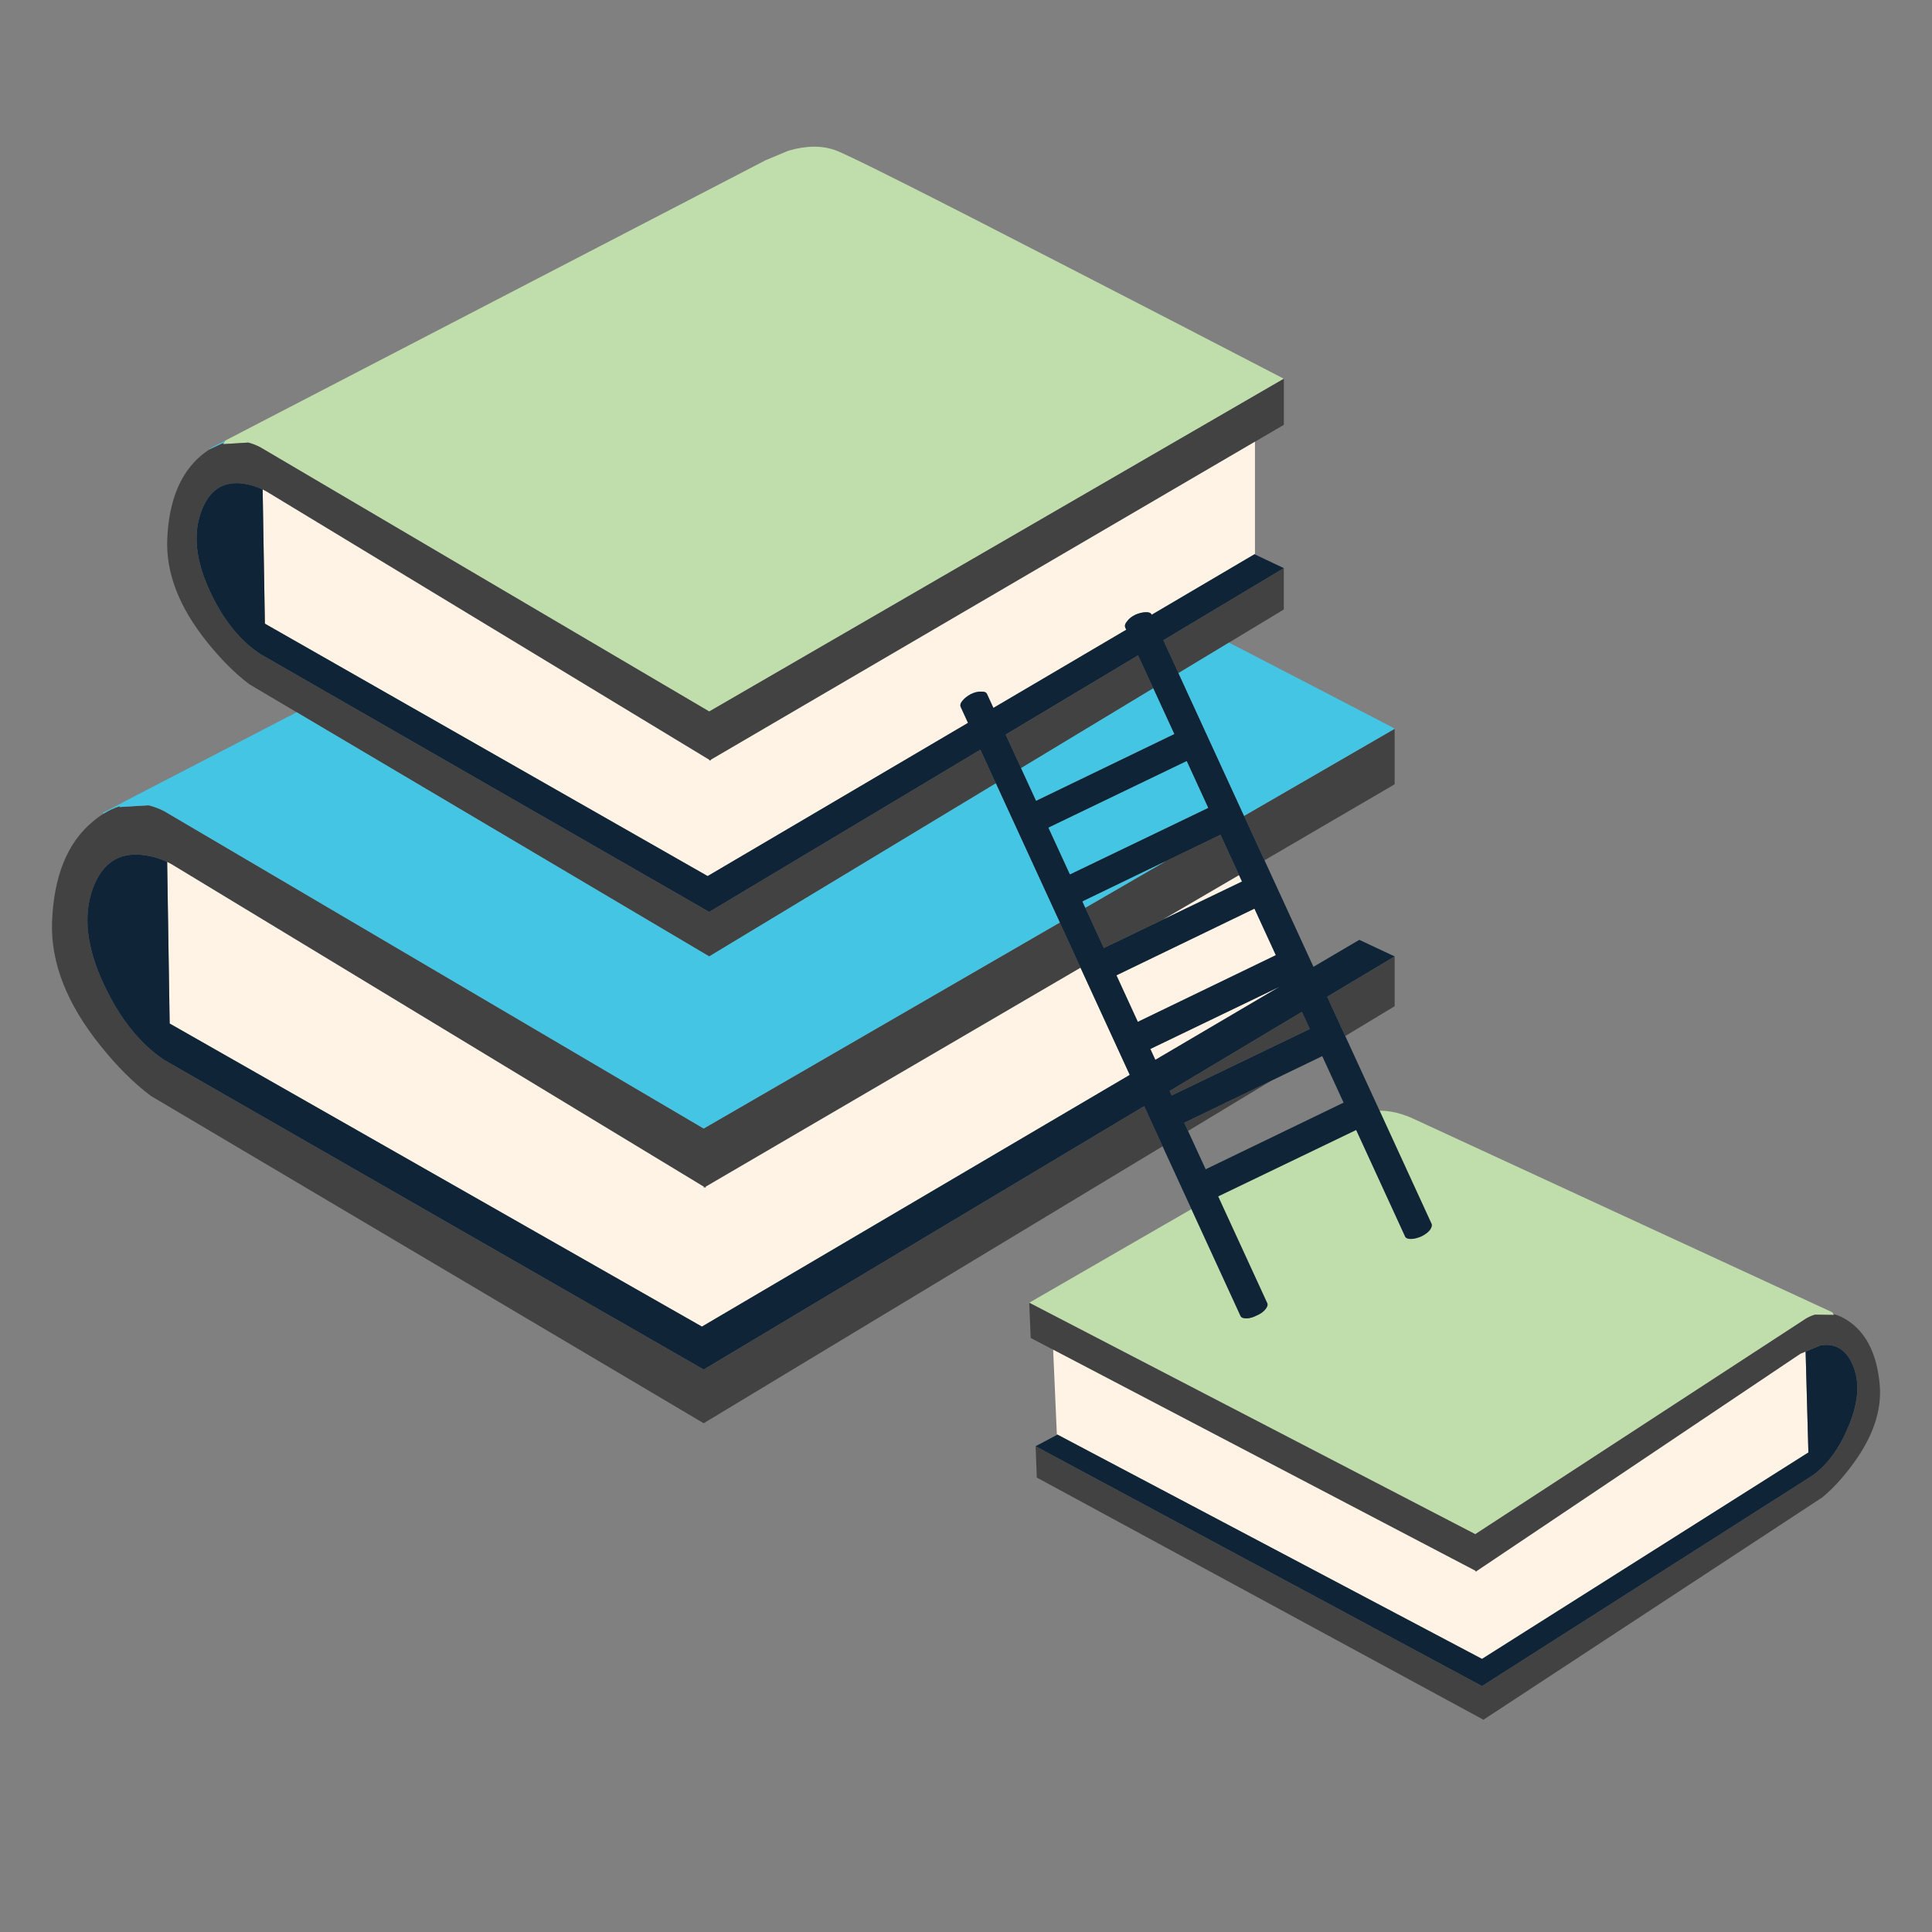 <?xml version="1.0" encoding="utf-8"?>
<!-- Generator: Adobe Illustrator 16.0.0, SVG Export Plug-In . SVG Version: 6.00 Build 0)  -->
<!DOCTYPE svg PUBLIC "-//W3C//DTD SVG 1.1//EN" "http://www.w3.org/Graphics/SVG/1.1/DTD/svg11.dtd">
<svg version="1.1" id="Layer_1" xmlns="http://www.w3.org/2000/svg" xmlns:xlink="http://www.w3.org/1999/xlink" x="0px" y="0px"
	 width="300px" height="300px" viewBox="0 0 300 300" enable-background="new 0 0 300 300" xml:space="preserve">
<rect x="0" y="0" width="300" height="300" fill="#808080" stroke="none"/>
<g>
	<path fill-rule="evenodd" clip-rule="evenodd" fill="#C0DEAC" d="M199.352,58.811l-89.226,51.669L40.414,69.45
		c-0.624-0.323-1.245-0.565-1.864-0.728l-3.927,0.243l0.134-0.2c-0.002,0.001-0.004,0.002-0.007,0.004v-0.004h0.007l0.224-0.354
		l83.915-43.536l3.521-1.468c2.783-0.816,5.231-0.837,7.344-0.062c2.108,0.775,14.344,6.932,36.705,18.469
		C177.645,47.562,188.607,53.227,199.352,58.811z M284.697,204.049l0.021,0.034c0.008,0.011,0.014,0.022,0.021,0.034
		c0.014,0.022,0.027,0.045,0.043,0.068l-2.963-0.043c-0.461,0.141-0.92,0.342-1.377,0.603l-51.363,33.486l-69.262-35.942
		c6.555-3.789,13.211-7.632,19.969-11.529c1.445-0.833,2.896-1.669,4.354-2.506c0.291-0.168,0.58-0.335,0.867-0.501l7.623,16.595
		c0.127,0.256,0.439,0.379,0.941,0.366c0.506-0.013,1.029-0.161,1.572-0.447c0.57-0.241,1.016-0.556,1.336-0.945
		c0.322-0.394,0.422-0.718,0.297-0.97l-7.625-16.579l21.434-10.316l7.605,16.56c0.121,0.253,0.436,0.376,0.941,0.367
		c0.465-0.017,0.982-0.146,1.553-0.386c0.578-0.277,1.029-0.613,1.354-1.008c0.279-0.397,0.359-0.723,0.244-0.976l-8.064-17.551
		c0.816,0,1.688,0.106,2.613,0.319c1.051,0.277,1.955,0.602,2.713,0.97l64.467,29.78c0.084,0.038,0.17,0.077,0.254,0.118
		c0.047,0.022,0.094,0.044,0.141,0.065l0.109,0.054L284.697,204.049z"/>
	<path fill-rule="evenodd" clip-rule="evenodd" fill="#424242" d="M154.631,121.642l-44.505,26.87l-64.063-37.914l-7.323-4.334
		c-2.185-1.634-4.372-3.814-6.562-6.542c-4.338-5.381-6.408-10.702-6.209-15.963c0.239-5.911,1.991-10.252,5.257-13.021
		c0.449-0.373,0.9-0.7,1.353-0.982c0.03-0.019,0.061-0.037,0.091-0.056l1.821-0.849c0.087-0.029,0.174-0.056,0.261-0.081
		c0.002-0.002,0.004-0.003,0.007-0.004l-0.134,0.2l3.927-0.243c0.619,0.162,1.24,0.404,1.864,0.728l69.711,41.029l89.226-51.669
		v7.157l-4.48,2.618l-84.509,49.399v0.137l-0.115-0.068l-0.121,0.068v-0.143L41.846,76.607c-0.344-0.22-0.698-0.418-1.062-0.597
		c-0.976-0.473-2.015-0.783-3.12-0.933c-3.063-0.369-5.191,1.057-6.386,4.278c-1.351,3.549-0.892,7.748,1.378,12.599
		c2.068,4.361,4.654,7.562,7.757,9.601l69.711,40.047l42.105-25.188L154.631,121.642z M190.834,99.784l-7.838,4.732l-2.346-5.105
		l18.701-11.188v6.417L190.834,99.784z M216.559,148.512v7.735l-7.666,4.627l-2.805-6.104L216.559,148.512z M196.307,133.484
		c-0.004-0.012-0.01-0.022-0.016-0.034l-3.107-6.763l23.375-13.521v8.619l-20.203,11.799L196.307,133.484z M280.375,209.888
		l-0.789,0.323l-50.275,33.741v0.068l-0.061-0.03l-0.121,0.081v-0.144l-65.596-34.345l-3.49-1.828l-0.225-5.466l69.262,35.942
		l51.363-33.486c0.457-0.261,0.916-0.462,1.377-0.603l2.963,0.043c-0.016-0.023-0.029-0.046-0.043-0.068
		c-0.008-0.012-0.014-0.023-0.021-0.034l-0.021-0.034c0.551,0.133,1.104,0.354,1.658,0.665c0.363,0.203,0.729,0.443,1.098,0.722
		c2.561,1.948,4.039,5.162,4.432,9.639c0.33,3.983-1.07,8.09-4.207,12.318c-1.537,2.103-3.121,3.816-4.746,5.143l-52.582,34.506
		l-69.359-37.608l-0.182-4.863l69.316,37.242l51.404-32.752c2.289-1.696,4.129-4.227,5.518-7.594
		c1.566-3.738,1.775-6.921,0.631-9.545c-1.023-2.375-2.682-3.379-4.971-3.01L280.375,209.888z M167.787,150.271l-58.208,34.002
		l0.006,0.181l-0.151-0.093l-0.321-0.193c-0.055-0.032-0.107-0.063-0.161-0.096c-27.234-16.501-54.468-33.002-81.702-49.502
		c-0.421-0.27-0.852-0.513-1.292-0.729c-1.182-0.563-2.452-0.924-3.813-1.081c-3.678-0.432-6.241,1.266-7.69,5.093
		c-1.594,4.262-1.021,9.297,1.717,15.104c2.473,5.249,5.579,9.123,9.317,11.623l83.781,48.081l68.395-40.893l2.861,6.228
		L109.269,221l-85.814-50.811c-2.655-1.978-5.277-4.587-7.866-7.829c-5.216-6.483-7.719-12.877-7.509-19.178
		c0.271-7.135,2.381-12.338,6.331-15.608c0.566-0.48,1.137-0.897,1.711-1.25c0.834-0.519,1.675-0.901,2.525-1.15l-0.097,0.144
		l4.498-0.274c0.809,0.187,1.623,0.489,2.44,0.908l83.781,49.287l55.293-31.987L167.787,150.271z M179.07,106.886l-20.514,12.387
		l-2.398-5.208l20.559-12.3L179.07,106.886z M192.4,135.895l-11.688,6.824l-0.051,0.031l-9.256,4.455l-2.875-6.252l12.488-7.226
		l8.498-4.107L192.4,135.895z M197.332,167.852l-12.855,7.761l-0.586-1.27L197.332,167.852z M181.941,170.102l-0.32-0.699
		l20.537-12.281l1.223,2.658L181.941,170.102z"/>
	<path fill-rule="evenodd" clip-rule="evenodd" fill="#FEF3E4" d="M40.784,76.011c0.364,0.179,0.718,0.377,1.062,0.597
		l68.279,41.372v0.143l0.121-0.068l0.115,0.068v-0.137l84.509-49.399v17.437l-0.074,0.044l-15.961,9.396l-0.02-0.037
		c-0.125-0.257-0.418-0.377-0.881-0.36c-0.51,0.012-1.047,0.139-1.613,0.379c-0.582,0.282-1.014,0.62-1.293,1.014
		c-0.316,0.356-0.418,0.682-0.305,0.977l0.162,0.352l-20.631,12.141l-1-2.17c-0.117-0.257-0.41-0.377-0.879-0.36
		c-0.498-0.025-1.037,0.102-1.615,0.379c-0.538,0.286-0.97,0.624-1.293,1.014c-0.315,0.356-0.415,0.68-0.298,0.971l1.142,2.487
		l-40.43,23.791L41.13,96.843L40.784,76.011z M163.533,209.583l65.596,34.345v0.144l0.121-0.081l0.061,0.03v-0.068l50.275-33.741
		l0.789-0.323l0.432,15.651l-50.682,32.057l-65.924-34.829l-0.092-0.05L163.533,209.583z M109.112,184.168l0.157,0.1v0.187
		l0.164-0.093l0.151,0.093l-0.006-0.181l58.208-34.002l7.643,16.638l-66.434,39.086l-82.651-47.062l-0.388-25.092
		c0.44,0.216,0.872,0.459,1.292,0.729c27.234,16.5,54.468,33.001,81.702,49.502C109.004,184.104,109.057,184.136,109.112,184.168z
		 M192.4,135.895l0.455,0.988l-12.182,5.861l0.039-0.025L192.4,135.895z M179.398,164.574l-0.775-1.691l20.096-9.677
		L179.398,164.574z M176.68,158.673l-3.32-7.227l21.432-10.354l3.322,7.227L176.68,158.673z"/>
	<path fill-rule="evenodd" clip-rule="evenodd" fill="#0F2436" d="M182.996,104.517l10.188,22.171l3.107,6.763
		c0.006,0.012,0.012,0.022,0.016,0.034l0.094,0.206c0.004,0.008,0.008,0.017,0.012,0.024l7.541,16.41l7.119-4.188l5.486,2.574
		l-10.471,6.259l2.805,6.104l5.326,11.589l8.064,17.551c0.115,0.253,0.035,0.578-0.244,0.976c-0.324,0.395-0.775,0.73-1.354,1.008
		c-0.57,0.24-1.088,0.369-1.553,0.386c-0.506,0.009-0.82-0.114-0.941-0.367l-7.605-16.56l-21.434,10.316l7.625,16.579
		c0.125,0.252,0.025,0.576-0.297,0.97c-0.32,0.39-0.766,0.704-1.336,0.945c-0.543,0.286-1.066,0.435-1.572,0.447
		c-0.502,0.013-0.814-0.11-0.941-0.366l-7.623-16.595l-4.482-9.757l-2.861-6.228l-68.395,40.893L25.488,164.58
		c-3.739-2.5-6.845-6.374-9.317-11.623c-2.739-5.807-3.312-10.842-1.717-15.104c1.449-3.827,4.012-5.524,7.69-5.093
		c1.36,0.157,2.63,0.518,3.813,1.081l0.388,25.092l82.651,47.062l66.434-39.086l-7.643-16.638l-3.225-7.021l-9.932-21.609
		l-2.4-5.227l-42.105,25.188l-69.711-40.047c-3.104-2.039-5.689-5.239-7.757-9.601c-2.27-4.851-2.729-9.05-1.378-12.599
		c1.195-3.222,3.323-4.647,6.386-4.278c1.105,0.149,2.145,0.46,3.12,0.933l0.346,20.832l68.753,39.194l40.43-23.791l-1.142-2.487
		c-0.117-0.291-0.018-0.614,0.298-0.971c0.323-0.39,0.755-0.728,1.293-1.014c0.578-0.277,1.117-0.404,1.615-0.379
		c0.469-0.017,0.762,0.104,0.879,0.36l1,2.17l20.631-12.141l-0.162-0.352c-0.113-0.295-0.012-0.62,0.305-0.977
		c0.279-0.394,0.711-0.731,1.293-1.014c0.566-0.24,1.104-0.367,1.613-0.379c0.463-0.017,0.756,0.104,0.881,0.36l0.02,0.037
		l15.961-9.396l4.555,2.157L180.65,99.411L182.996,104.517z M164.201,222.767l65.924,34.829l50.682-32.057l-0.432-15.651
		l2.332-0.977c2.289-0.369,3.947,0.635,4.971,3.01c1.145,2.624,0.936,5.807-0.631,9.545c-1.389,3.367-3.229,5.897-5.518,7.594
		l-51.404,32.752l-69.316-37.242L164.201,222.767z M158.557,119.272l2.33,5.062l21.445-10.359l-3.262-7.089l-2.354-5.121
		l-20.559,12.3L158.557,119.272z M166.143,135.764l21.457-10.322l-3.332-7.251l-21.457,10.329L166.143,135.764z M181.02,133.728
		l-12.934,6.252l0.445,0.974l2.875,6.252l9.256-4.455l0.012-0.006l12.182-5.861l-0.455-0.988l-2.883-6.274L181.02,133.728z
		 M176.68,158.673l21.434-10.354l-3.322-7.227l-21.432,10.354L176.68,158.673z M179.398,164.574l19.32-11.368l-20.096,9.677
		L179.398,164.574z M181.941,170.102l21.439-10.322l-1.223-2.658l-20.537,12.281L181.941,170.102z M197.332,167.852l-13.441,6.491
		l0.586,1.27l2.74,5.951l21.414-10.348l-3.314-7.221L197.332,167.852z"/>
	<path fill-rule="evenodd" clip-rule="evenodd" fill="#43C5E3" d="M193.184,126.688l-10.188-22.171l7.838-4.732
		c8.693,4.488,17.277,8.939,25.75,13.351l-0.074,0.006c0.016,0.009,0.033,0.017,0.049,0.025L193.184,126.688z M46.062,110.598
		l64.063,37.914l44.505-26.87l9.932,21.609l-55.293,31.987l-83.781-49.287c-0.817-0.419-1.631-0.722-2.44-0.908l-4.498,0.274
		l0.097-0.144c-0.85,0.249-1.691,0.632-2.525,1.15l-0.176-0.093l3.035-1.567L19,124.627L46.062,110.598z M34.49,68.851l-1.821,0.849
		c-0.03,0.019-0.061,0.037-0.091,0.056l-0.103-0.056l2.558-1.315l-0.051,0.028l-0.224,0.354H34.75
		C34.663,68.792,34.576,68.82,34.49,68.851z M179.07,106.886l3.262,7.089l-21.445,10.359l-2.33-5.062L179.07,106.886z
		 M181.02,133.728l-12.488,7.226l-0.445-0.974L181.02,133.728z M166.143,135.764l-3.332-7.244l21.457-10.329l3.332,7.251
		L166.143,135.764z M109.433,184.361l-0.164,0.093v-0.187L109.433,184.361z"/>
</g>
</svg>
